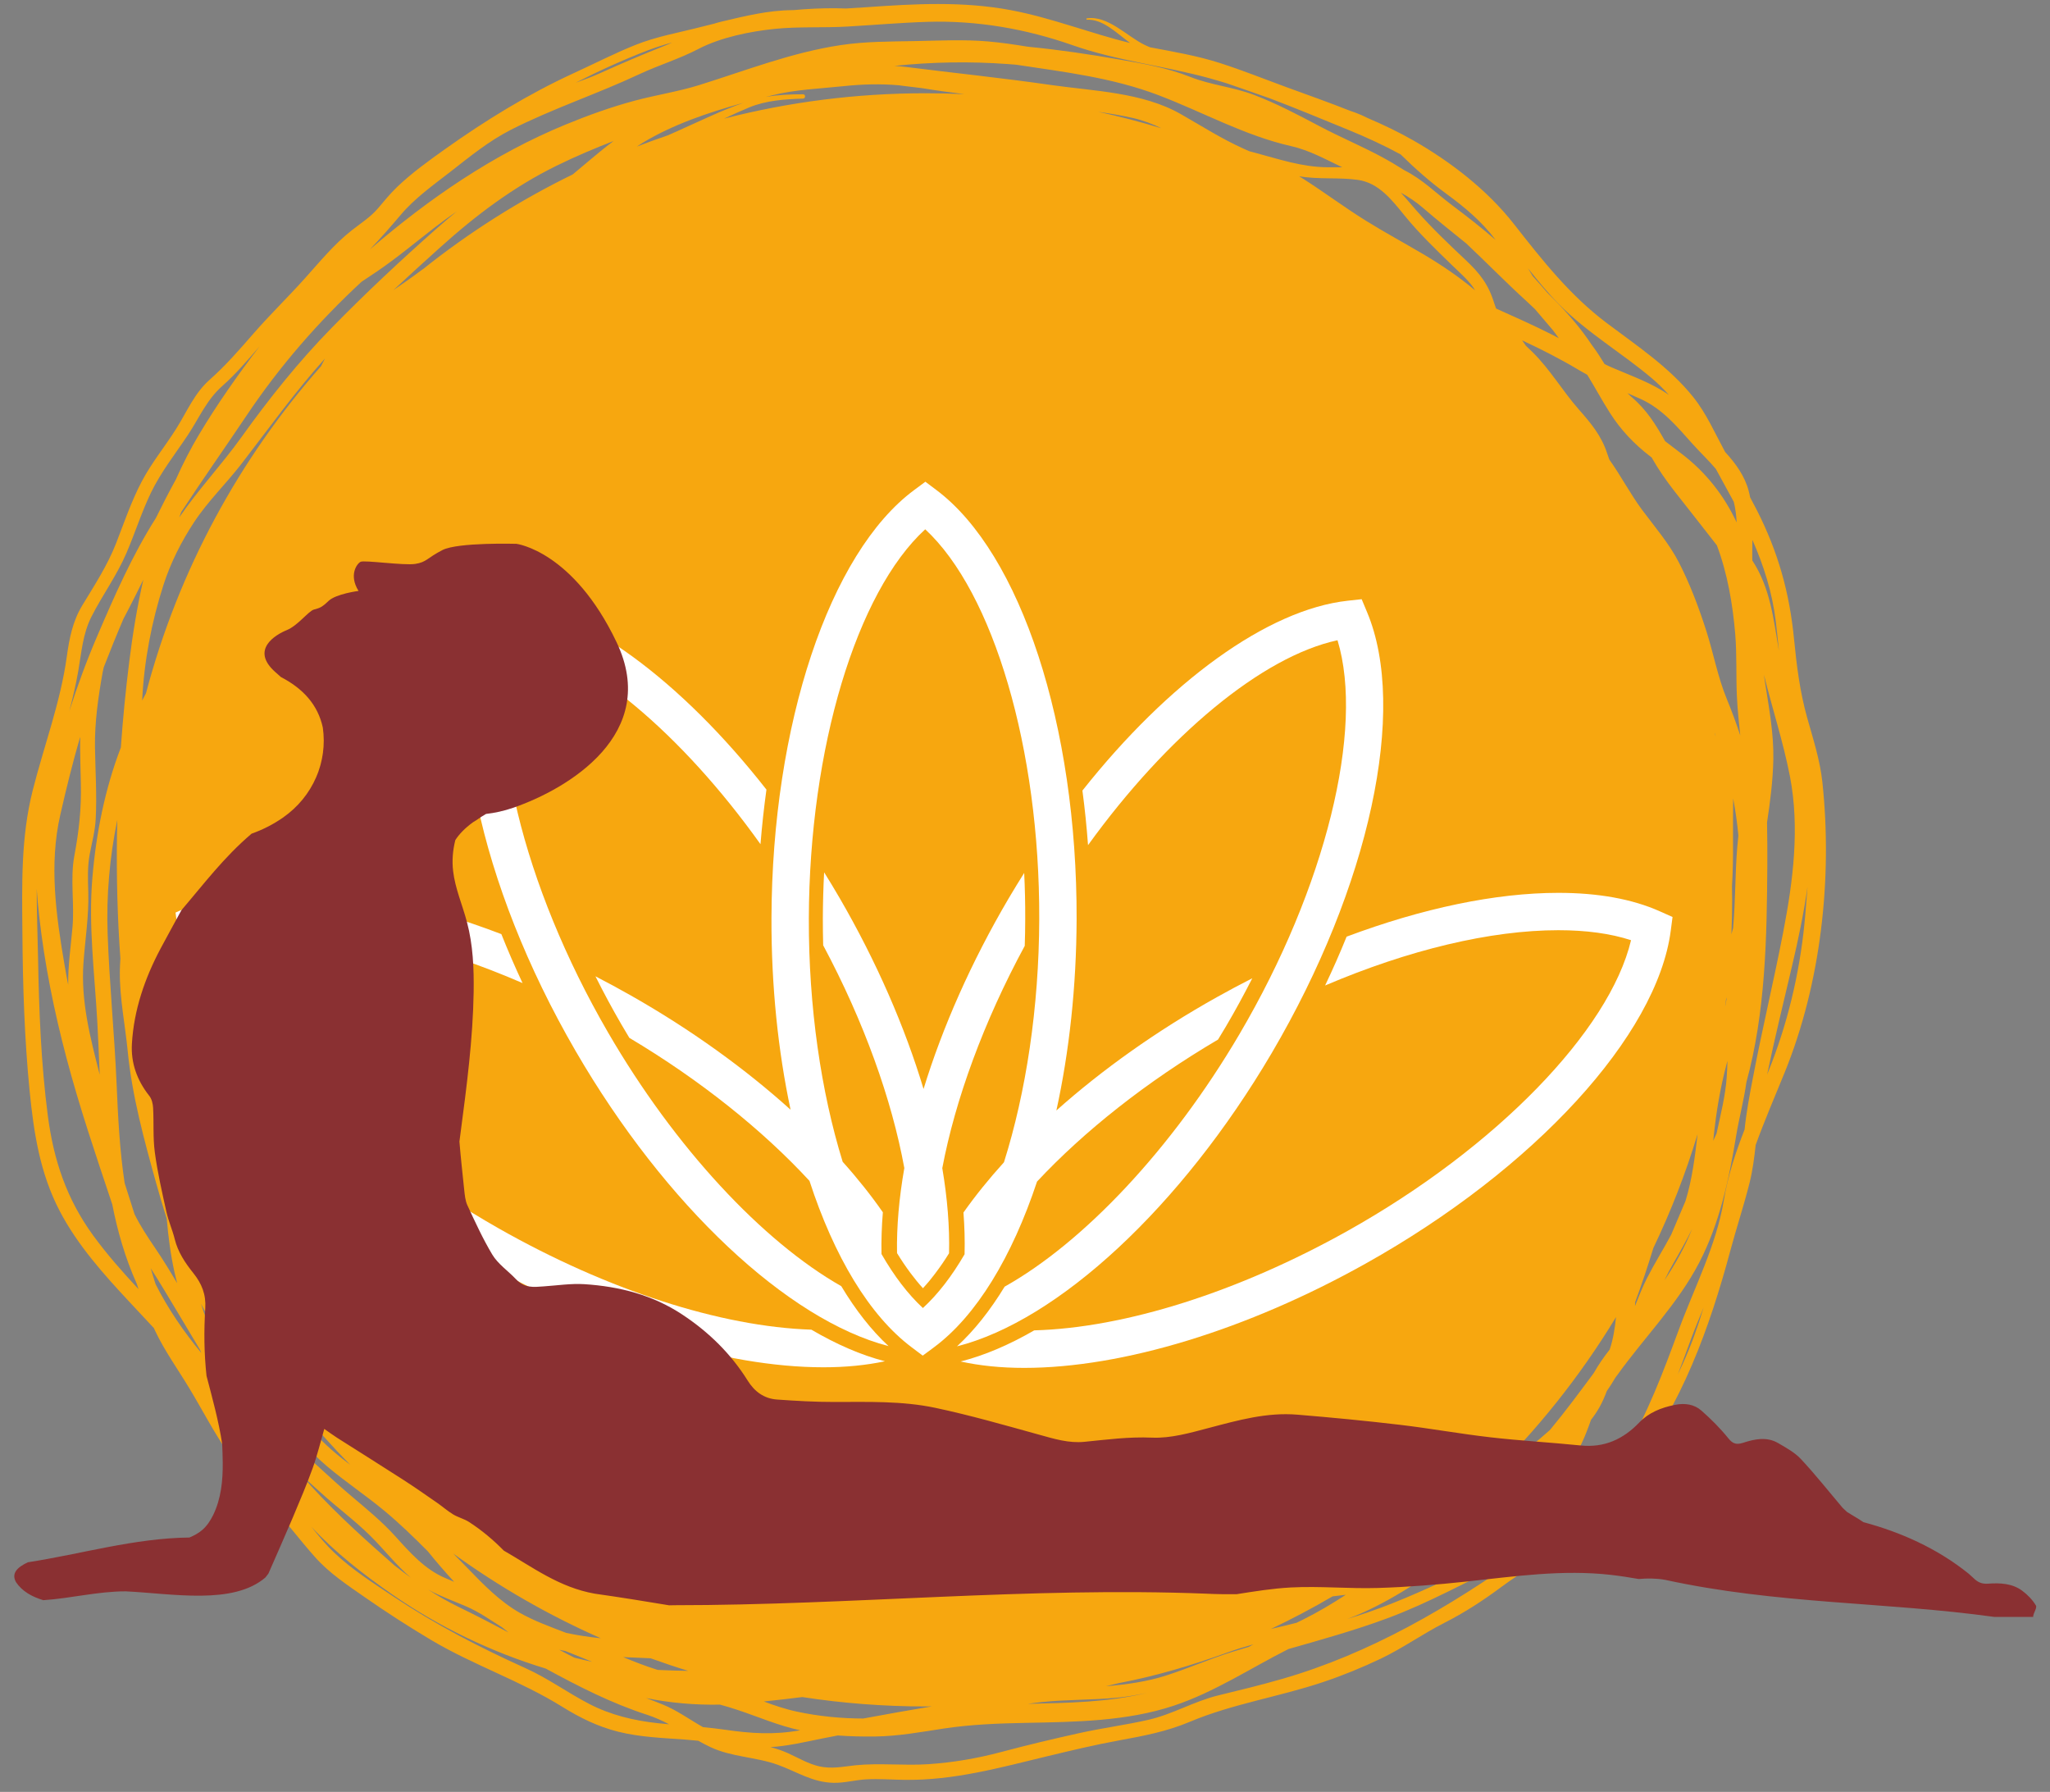 <svg viewBox="0 0 119 104" fill="none" xmlns="http://www.w3.org/2000/svg">
<rect x="0" y="0" width="119" height="104" fill="#808080" stroke="none"/>
<path d="M105.787 45.397C105.651 44.121 105.249 42.885 104.904 41.656C104.48 40.147 104.292 38.621 104.139 37.065C103.876 34.384 103.212 32.028 101.991 29.624C101.861 29.371 101.728 29.119 101.592 28.865C101.569 28.741 101.543 28.617 101.509 28.493C101.285 27.631 100.748 26.893 100.147 26.239L100.125 26.201C99.539 25.121 99.056 23.997 98.28 23.032C96.885 21.299 95.031 20.076 93.272 18.751C91.123 17.135 89.52 15.092 87.872 12.991C86.321 11.015 84.208 9.387 82.032 8.144C81.191 7.665 80.303 7.24 79.391 6.851C79.172 6.74 78.943 6.636 78.696 6.544L78.364 6.428C77.153 5.948 75.923 5.513 74.733 5.079C73.427 4.603 72.131 4.079 70.807 3.656C69.487 3.232 68.107 3.001 66.749 2.743L66.456 2.611C65.417 2.115 64.307 0.868 63.063 1.068L63.075 1.147C64.019 1.083 64.844 1.945 65.601 2.495C63.271 1.928 61.04 1.033 58.673 0.588C55.877 0.064 53.08 0.221 50.261 0.421C49.88 0.449 49.497 0.472 49.115 0.493C48.923 0.487 48.728 0.48 48.535 0.479C47.713 0.471 46.888 0.511 46.061 0.587L45.989 0.588C44.575 0.6 43.245 0.933 41.877 1.256C41.735 1.289 41.596 1.329 41.459 1.373C41.199 1.435 40.939 1.5 40.68 1.567C39.401 1.897 38.096 2.12 36.867 2.616C35.644 3.108 34.456 3.719 33.257 4.268C30.655 5.468 28.199 6.977 25.864 8.635C24.895 9.325 23.912 10.029 23.051 10.853C22.656 11.233 22.303 11.66 21.951 12.08C21.516 12.596 20.948 12.953 20.423 13.365C19.391 14.173 18.543 15.217 17.669 16.188C16.697 17.268 15.651 18.283 14.697 19.379C13.885 20.309 13.103 21.215 12.175 22.036C11.283 22.824 10.86 23.88 10.237 24.869C9.581 25.915 8.808 26.844 8.228 27.945C7.625 29.092 7.212 30.315 6.745 31.517C6.239 32.817 5.489 33.96 4.771 35.145C4.216 36.063 4.021 37.064 3.877 38.113C3.511 40.765 2.555 43.284 1.9 45.869C1.207 48.607 1.277 51.329 1.3 54.131C1.323 57.185 1.417 60.24 1.716 63.283C1.96 65.749 2.317 68.097 3.48 70.313C4.509 72.272 6.019 73.96 7.519 75.567C7.991 76.073 8.463 76.576 8.933 77.081L8.997 77.223C9.549 78.395 10.321 79.463 10.989 80.572C11.745 81.824 12.405 83.115 13.239 84.323C13.949 85.353 14.76 86.303 15.609 87.221C16.545 88.233 17.365 89.335 18.28 90.364C19.112 91.304 20.163 91.995 21.185 92.707C22.429 93.573 23.704 94.397 25.008 95.173C27.471 96.64 30.192 97.541 32.625 99.052C33.664 99.697 34.697 100.208 35.887 100.507C37.153 100.825 38.472 100.869 39.768 100.963C40.023 100.983 40.279 101.008 40.533 101.032C40.761 101.16 40.992 101.283 41.231 101.396C42.463 101.981 43.869 101.967 45.143 102.425C46.263 102.829 47.16 103.451 48.392 103.473C49.02 103.487 49.66 103.304 50.285 103.272C51.024 103.232 51.768 103.291 52.507 103.301C55.368 103.341 58.04 102.595 60.793 101.931C62.176 101.599 63.565 101.265 64.965 101.011C66.404 100.747 67.728 100.497 69.084 99.925C71.551 98.888 74.259 98.481 76.797 97.628C77.949 97.243 79.075 96.781 80.171 96.259C81.436 95.653 82.575 94.835 83.824 94.2C85.023 93.588 86.073 92.908 87.152 92.105C88.2 91.329 89.327 90.673 90.361 89.873C92.049 88.569 93.52 87.019 94.701 85.253C97.603 81.629 99.261 77 100.44 72.6C100.796 71.273 101.233 69.967 101.564 68.633C101.743 67.913 101.835 67.188 101.913 66.459C102.421 65.051 103.017 63.675 103.595 62.253C105.708 57.064 106.381 50.959 105.787 45.397V45.397ZM101.271 65.556C100.755 66.879 100.305 68.224 100.068 69.651C99.633 72.28 98.352 74.729 97.436 77.221C96.553 79.616 95.655 82.011 94.349 84.213C93.547 85.568 92.528 86.771 91.387 87.849C90.451 88.529 89.44 89.103 88.391 89.621C88.999 89.051 89.385 88.313 89.792 87.551C90.464 86.295 91.199 85.059 91.811 83.773C92.023 83.329 92.193 82.868 92.357 82.405C92.541 82.169 92.711 81.919 92.86 81.652C93.023 81.359 93.156 81.049 93.273 80.735C93.448 80.484 93.612 80.228 93.764 79.968L93.887 79.8C95.459 77.612 97.381 75.692 98.636 73.284C99.817 71.013 100.368 68.453 100.777 65.947C100.949 64.892 101.231 63.869 101.375 62.815C102.489 58.764 102.564 54.392 102.591 50.231C102.597 49.397 102.589 48.561 102.575 47.727C102.76 46.515 102.915 45.304 102.94 44.076C102.968 42.608 102.7 41.143 102.472 39.699C102.444 39.517 102.417 39.336 102.393 39.156C102.879 41.128 103.517 43.064 103.904 45.061C104.48 48.045 104.087 51.128 103.517 54.08C102.973 56.913 102.292 59.717 101.755 62.552C101.561 63.559 101.375 64.544 101.271 65.556V65.556ZM42.068 100.389C41.652 100.328 41.232 100.283 40.813 100.244C40.036 99.807 39.299 99.264 38.472 98.928C38.148 98.795 37.824 98.673 37.499 98.553C38.909 98.84 40.36 98.963 41.797 98.935C42.144 99.031 42.489 99.133 42.833 99.248C44.055 99.656 45.184 100.152 46.447 100.424C44.919 100.699 43.597 100.612 42.068 100.389V100.389ZM3.501 47.287C3.845 45.769 4.22 44.261 4.653 42.769C4.644 43.681 4.671 44.587 4.693 45.453C4.732 46.923 4.584 48.237 4.315 49.675C4.064 51.019 4.331 52.452 4.208 53.816C4.109 54.941 3.945 56.041 3.959 57.163C3.885 56.785 3.815 56.407 3.751 56.028C3.256 53.133 2.837 50.187 3.501 47.287V47.287ZM98.255 25.769C98.716 26.281 99.189 26.727 99.601 27.213C99.759 27.507 99.919 27.801 100.083 28.096C100.273 28.439 100.46 28.781 100.643 29.123C100.741 29.507 100.789 29.909 100.811 30.324C100.089 28.768 99.02 27.408 97.635 26.351C97.301 26.095 96.973 25.852 96.657 25.605C96.104 24.624 95.588 23.789 94.703 23.035L94.469 22.817C94.737 22.931 95.005 23.049 95.273 23.172C96.529 23.757 97.352 24.763 98.255 25.769V25.769ZM85.032 90.219C84.817 90.287 84.604 90.347 84.391 90.409C84.941 90.029 85.491 89.649 86.044 89.28C86.293 89.115 86.163 88.764 85.941 88.723L86.128 88.597C87.183 87.873 87.987 86.827 88.879 85.925C89.408 85.389 89.913 84.837 90.404 84.275L90.431 84.253L90.645 84.083C90.519 84.347 90.387 84.612 90.243 84.875C89.572 86.093 89.005 87.531 88.132 88.616C87.384 89.544 86.117 89.879 85.032 90.219V90.219ZM22.905 90.861C21.248 89.409 19.595 87.92 18.107 86.3C17.923 86.099 17.744 85.891 17.568 85.681C17.916 85.993 18.264 86.305 18.608 86.619C19.544 87.476 20.579 88.231 21.481 89.121C22.292 89.919 22.977 90.824 23.844 91.564C23.528 91.335 23.215 91.101 22.905 90.861V90.861ZM9.032 74.532C8.933 74.227 8.84 73.917 8.748 73.608C9.265 74.409 9.747 75.231 10.241 76.048C10.697 76.801 11.141 77.563 11.597 78.315L11.689 78.528C10.668 77.293 9.76 75.975 9.032 74.532V74.532ZM4.844 55.895C4.943 54.513 5.165 53.168 5.125 51.777C5.104 51.039 5.071 50.315 5.207 49.584C5.339 48.888 5.519 48.241 5.556 47.529C5.628 46.151 5.537 44.763 5.513 43.383C5.491 41.917 5.704 40.449 5.961 39.009L6.024 38.723C6.389 37.788 6.765 36.848 7.167 35.915C7.273 35.711 7.381 35.505 7.488 35.301C7.775 34.751 8.051 34.196 8.321 33.639C7.964 35.208 7.701 36.803 7.504 38.392C7.296 40.047 7.133 41.713 7.015 43.384C6.089 45.797 5.581 48.357 5.364 50.928C5.124 53.743 5.495 56.512 5.649 59.319C5.705 60.333 5.744 61.352 5.788 62.373C5.243 60.243 4.687 58.107 4.844 55.895V55.895ZM85.116 14.131C86.295 15.24 87.432 16.407 88.619 17.485C88.783 17.639 88.944 17.788 89.104 17.943C89.453 18.349 89.8 18.759 90.148 19.169C90.261 19.325 90.376 19.479 90.492 19.632L90.169 19.46C89.081 18.904 87.961 18.409 86.847 17.908L86.74 17.607C86.407 16.504 85.893 15.853 85.061 15.073C84.093 14.164 83.131 13.245 82.249 12.249C81.933 11.892 81.633 11.525 81.315 11.181C81.756 11.423 82.185 11.705 82.605 12.067C83.432 12.783 84.28 13.452 85.116 14.131V14.131ZM82.879 89.315C81.817 90 80.789 90.739 79.752 91.461C79.547 91.495 79.34 91.527 79.132 91.557C80.152 90.899 81.143 90.2 82.104 89.467C82.977 89.045 83.845 88.617 84.699 88.163C84.099 88.56 83.476 88.928 82.879 89.315V89.315ZM15.367 82.328C14.8 81.452 14.153 80.635 13.537 79.791L13.488 79.721C12.929 78.748 12.419 77.748 12.016 76.68C11.889 76.343 11.773 76.005 11.667 75.668C12.853 77.993 14.604 80.025 16.224 82.056C17.077 83.125 17.925 84.208 18.975 85.095C20.041 85.996 21.212 86.775 22.291 87.667C23.191 88.412 24.023 89.221 24.84 90.043C25.329 90.648 25.835 91.237 26.363 91.808C26.188 91.735 26.015 91.661 25.839 91.585C24.663 91.085 23.811 90.121 22.973 89.193C22.163 88.292 21.256 87.561 20.335 86.779C19.229 85.84 18.187 84.828 17.096 83.873C16.512 83.365 15.935 82.851 15.367 82.328V82.328ZM7.809 70.469C7.621 69.869 7.429 69.268 7.236 68.669C6.945 66.752 6.849 64.793 6.767 62.873C6.641 59.973 6.349 57.081 6.248 54.185C6.169 51.968 6.365 49.753 6.809 47.584C6.749 49.969 6.785 52.357 6.928 54.727C6.947 55.031 6.965 55.336 6.989 55.64C6.971 55.897 6.957 56.155 6.956 56.412C6.944 57.929 7.267 59.507 7.415 61.019C7.669 63.62 8.365 66.148 9.063 68.66C9.253 69.353 9.459 70.041 9.679 70.727C9.769 71.776 9.903 72.817 10.129 73.84C10.177 74.052 10.232 74.265 10.285 74.479C9.88 73.791 9.464 73.109 9.016 72.451C8.576 71.803 8.149 71.16 7.809 70.469ZM52.428 4.984C52.783 5.031 53.139 5.071 53.493 5.112C54.319 5.247 55.148 5.36 55.98 5.465C55.235 5.431 54.488 5.412 53.736 5.412C49.692 5.412 45.769 5.924 42.027 6.887C42.508 6.661 42.993 6.443 43.479 6.239C44.475 5.825 45.549 5.76 46.613 5.723C46.773 5.716 46.775 5.471 46.613 5.471C45.875 5.471 45.163 5.503 44.457 5.625C44.581 5.592 44.703 5.563 44.827 5.531C46.163 5.196 47.568 5.148 48.935 5.004C50.068 4.883 51.101 4.859 52.179 4.949L52.428 4.984ZM65.785 6.853C66.375 6.989 66.908 7.197 67.419 7.445C66.213 7.076 64.987 6.757 63.743 6.487C64.425 6.588 65.108 6.699 65.785 6.853ZM97.839 69.712C97.56 70.361 97.285 71.013 97.008 71.664C96.553 72.516 96.036 73.337 95.599 74.196C95.331 74.724 95.124 75.269 94.908 75.805L94.921 75.569C95.305 74.537 95.653 73.489 95.976 72.432C96.991 70.315 97.851 68.108 98.541 65.827C98.388 67.141 98.229 68.451 97.839 69.712V69.712ZM38.189 96.921L38.113 96.9C37.455 96.691 36.812 96.441 36.173 96.177C36.712 96.204 37.245 96.224 37.765 96.245C38.487 96.505 39.215 96.751 39.951 96.976C39.363 96.965 38.776 96.949 38.189 96.921V96.921ZM10.741 71.289C10.713 71.06 10.688 70.828 10.664 70.597C12.973 76.003 16.271 80.884 20.329 85.017C19.569 84.44 18.844 83.843 18.208 83.105C17.192 81.928 16.227 80.707 15.273 79.48C13.565 77.284 12.179 75.108 11.177 72.499C11.024 72.099 10.881 71.696 10.741 71.289V71.289ZM43.155 5.968C41.861 6.417 40.58 7.049 39.333 7.604C39.144 7.688 38.953 7.773 38.763 7.857C38.157 8.061 37.557 8.28 36.963 8.509L37.299 8.293C39.056 7.227 41.124 6.527 43.155 5.968ZM100.847 49.157C100.715 50.716 100.748 52.281 100.605 53.844V53.86C100.572 53.981 100.54 54.104 100.507 54.224C100.533 53.561 100.549 52.896 100.549 52.225C100.549 51.963 100.545 51.7 100.54 51.437C100.591 50.597 100.608 49.751 100.6 48.883C100.591 48.032 100.605 47.185 100.608 46.34C100.745 47.052 100.843 47.769 100.911 48.492C100.887 48.715 100.865 48.936 100.847 49.157ZM92.512 79.696C91.684 80.811 90.861 81.929 89.969 82.999C89.228 83.664 88.444 84.28 87.661 84.86C87.223 85.185 86.779 85.513 86.328 85.828C89.201 83.041 91.721 79.888 93.807 76.444C93.744 77.08 93.649 77.704 93.441 78.327C93.092 78.769 92.783 79.217 92.512 79.696V79.696ZM99.573 42.616L99.589 42.741L99.54 42.517L99.573 42.616ZM30.169 93.604C29.011 92.945 28.059 91.963 27.141 91.013C26.865 90.728 26.588 90.445 26.307 90.165C28.967 92.091 31.836 93.743 34.876 95.083C34.201 95.012 33.529 94.915 32.871 94.773C31.953 94.42 31.02 94.087 30.169 93.604V93.604ZM100.195 58.017L100.243 57.873C100.22 58.007 100.2 58.141 100.173 58.275L100.139 58.439C100.157 58.297 100.177 58.159 100.195 58.017V58.017ZM92.139 21.752C92.585 22.48 92.991 23.236 93.449 23.956C94.087 24.957 94.863 25.776 95.803 26.495L95.883 26.556L95.923 26.633C96.643 27.911 97.664 29.071 98.553 30.231C98.92 30.708 99.292 31.177 99.663 31.651C100.279 33.291 100.581 35.065 100.727 36.787C100.828 37.992 100.769 39.2 100.824 40.405C100.859 41.169 100.941 41.927 101.02 42.683C100.781 41.96 100.519 41.249 100.235 40.56C99.715 39.295 99.471 37.94 99.056 36.637C98.624 35.284 98.112 33.919 97.464 32.655C96.901 31.556 96.071 30.597 95.337 29.613C94.636 28.669 94.1 27.627 93.419 26.673C93.377 26.555 93.333 26.435 93.292 26.309C92.956 25.277 92.349 24.56 91.643 23.757C90.7 22.688 89.983 21.44 88.963 20.439C88.835 20.311 88.707 20.191 88.579 20.071L88.369 19.771L88.355 19.753C89.495 20.283 90.612 20.853 91.692 21.5C91.839 21.588 91.988 21.672 92.139 21.752V21.752ZM35.617 8.184C34.8 8.793 34.036 9.473 33.247 10.123C30.147 11.635 27.24 13.479 24.571 15.608L24.415 15.717C23.9 16.108 23.365 16.472 22.836 16.839C23.729 16.004 24.637 15.183 25.545 14.364C27.629 12.489 29.804 10.845 32.328 9.609C33.401 9.083 34.503 8.616 35.617 8.184V8.184ZM18.636 21.253C13.891 26.625 10.36 33.095 8.475 40.233C8.399 40.375 8.325 40.513 8.252 40.656C8.363 38.385 8.797 36.097 9.488 33.953C9.904 32.66 10.516 31.447 11.261 30.315C12.064 29.095 13.131 28.067 14.023 26.913C15.623 24.841 17.115 22.752 18.861 20.811C18.784 20.957 18.709 21.104 18.636 21.253ZM32.819 95.823C33.339 96.031 33.86 96.235 34.376 96.451C34.031 96.377 33.687 96.296 33.344 96.209C33.047 96.065 32.755 95.912 32.465 95.752L32.819 95.823ZM99.452 66.211L99.473 66.004C99.62 64.567 99.851 63.177 100.22 61.78L100.277 61.571C100.268 61.889 100.255 62.208 100.233 62.529C100.157 63.612 99.875 64.708 99.644 65.787C99.581 65.928 99.517 66.069 99.452 66.211V66.211ZM78.825 10.441C80.045 10.613 80.811 11.623 81.535 12.512C82.373 13.543 83.336 14.467 84.288 15.391C84.708 15.8 85.163 16.187 85.509 16.663L85.625 16.848C84.7 16.073 83.695 15.388 82.616 14.751C81.509 14.096 80.376 13.487 79.284 12.807C78.06 12.047 76.904 11.18 75.691 10.403L75.411 10.229C76.537 10.427 77.695 10.281 78.825 10.441V10.441ZM21.893 15.749C23.059 14.956 24.137 14.049 25.252 13.188C25.668 12.868 26.089 12.565 26.515 12.269C26.123 12.592 25.735 12.92 25.352 13.259C23.263 15.105 21.217 17.02 19.265 19.015C17.329 20.993 15.632 23.117 14.021 25.365C12.857 26.991 11.509 28.412 10.403 30.031L10.527 29.708C11.76 27.827 13.063 25.983 14.315 24.115C16.237 21.245 18.485 18.671 20.989 16.352C21.292 16.152 21.595 15.951 21.893 15.749V15.749ZM27.076 93.241C27.825 93.563 28.484 94.035 29.167 94.464L29.515 94.744C28.555 94.235 27.587 93.733 26.605 93.257C25.992 92.959 25.415 92.623 24.857 92.261C25.564 92.648 26.329 92.919 27.076 93.241V93.241ZM77.356 92.651C77.612 92.623 77.869 92.591 78.124 92.56C77.325 93.079 76.508 93.567 75.655 93.992C75.525 94.059 75.395 94.123 75.264 94.185C74.769 94.311 74.272 94.428 73.773 94.544C74.999 93.964 76.193 93.332 77.356 92.651V92.651ZM97.14 73.315C97.521 72.657 97.896 72.003 98.225 71.324C97.799 72.391 97.245 73.372 96.619 74.308C96.779 73.973 96.951 73.643 97.14 73.315V73.315ZM67.224 5.515C69.808 6.495 72.239 7.868 74.949 8.481C76.009 8.721 76.947 9.248 77.916 9.708C77.625 9.707 77.336 9.709 77.053 9.708C75.557 9.692 74.269 9.244 72.843 8.863L72.519 8.777L72.184 8.627C70.905 8.052 69.755 7.313 68.544 6.623C66.32 5.351 63.48 5.288 61.003 4.932C58.209 4.528 55.401 4.241 52.604 3.887C52.373 3.857 52.148 3.839 51.924 3.823C54.111 3.595 56.296 3.556 58.516 3.719C58.672 3.729 58.829 3.743 58.987 3.756C61.791 4.179 64.557 4.505 67.224 5.515V5.515ZM46.275 99.345C45.609 99.205 44.972 98.987 44.337 98.752C45.081 98.677 45.825 98.591 46.571 98.496C48.907 98.855 51.3 99.041 53.736 99.041L54.095 99.036C52.764 99.257 51.437 99.497 50.112 99.741C48.824 99.741 47.533 99.612 46.275 99.345V99.345ZM60.492 98.785C61.937 98.633 63.399 98.673 64.848 98.533C65.439 98.475 66.017 98.376 66.587 98.249C64.345 98.804 61.96 98.835 59.664 98.889C59.939 98.849 60.215 98.816 60.492 98.785ZM71.473 95.889C70.204 96.287 68.988 96.828 67.723 97.235C66.585 97.604 65.389 97.768 64.195 97.867C64.444 97.811 64.691 97.749 64.939 97.688C67.089 97.28 69.171 96.66 71.247 95.911C71.745 95.729 72.249 95.576 72.756 95.436L72.487 95.584C72.148 95.683 71.811 95.784 71.473 95.889ZM79.063 93.617C80.125 93.143 81.133 92.563 82.115 91.937C83.093 91.736 84.065 91.493 85.028 91.187L85.045 91.18C83.193 92.045 81.343 92.919 79.411 93.577C79.009 93.713 78.605 93.843 78.201 93.965C78.489 93.86 78.779 93.745 79.063 93.617V93.617ZM103.079 36.04C103.149 36.619 103.208 37.2 103.265 37.78C102.953 35.951 102.771 34.131 101.721 32.531L101.716 32.349C101.713 32.009 101.72 31.671 101.725 31.333C102.376 32.82 102.871 34.356 103.079 36.04V36.04ZM95.912 21.975C96.264 22.275 96.581 22.591 96.877 22.921C95.865 22.216 94.711 21.825 93.583 21.335C93.435 21.272 93.289 21.203 93.145 21.133C92.924 20.768 92.693 20.409 92.437 20.067L92.408 20.029L92.173 19.684C91.483 18.705 90.673 17.824 89.817 16.985C89.539 16.657 89.256 16.336 88.968 16.021C88.879 15.871 88.788 15.72 88.696 15.569C89.279 16.304 89.871 17.027 90.529 17.689C92.151 19.323 94.164 20.493 95.912 21.975V21.975ZM62.264 2.624C64.861 3.535 67.579 3.816 70.223 4.545C70.553 4.637 70.884 4.736 71.215 4.837C71.881 5.064 72.548 5.297 73.211 5.533C73.363 5.588 73.515 5.64 73.667 5.691C75.22 6.276 76.759 6.923 78.273 7.539C79.328 7.971 80.337 8.436 81.304 8.961C82.144 9.785 82.995 10.541 83.948 11.239C85.037 12.037 86.011 12.848 86.824 13.931C86.007 13.221 85.148 12.553 84.281 11.903C83.36 11.209 82.563 10.404 81.535 9.889C81.077 9.599 80.609 9.319 80.121 9.061C78.963 8.447 77.755 7.937 76.596 7.324C75.352 6.665 74.113 6.011 72.797 5.509C71.588 5.048 70.296 4.941 69.085 4.461C67.76 3.937 66.408 3.701 65.011 3.459C63.241 3.149 61.463 2.887 59.676 2.713C58.904 2.588 58.129 2.471 57.348 2.404C55.952 2.285 54.536 2.356 53.137 2.384C51.675 2.412 50.244 2.401 48.793 2.619C45.944 3.049 43.325 4.084 40.593 4.936C39.361 5.32 38.079 5.512 36.831 5.847C35.476 6.211 34.152 6.688 32.853 7.221C28.636 8.951 24.901 11.525 21.469 14.479C22.085 13.839 22.661 13.177 23.256 12.476C24.087 11.493 25.139 10.752 26.147 9.968C27.276 9.088 28.372 8.187 29.653 7.535C32.088 6.297 34.656 5.459 37.124 4.301C38.256 3.772 39.423 3.425 40.537 2.844C41.828 2.169 43.544 1.821 44.987 1.675C46.376 1.535 47.799 1.623 49.195 1.541C50.743 1.451 52.285 1.316 53.836 1.268C56.715 1.18 59.549 1.672 62.264 2.624V2.624ZM37.607 2.921C38.06 2.748 38.535 2.6 39.019 2.467C38.859 2.539 38.697 2.611 38.531 2.676C37.283 3.171 36.073 3.687 34.848 4.241C34.381 4.453 33.904 4.629 33.421 4.799C34.795 4.099 36.197 3.464 37.607 2.921V2.921ZM5.316 35.777C5.951 34.531 6.769 33.419 7.329 32.123C7.831 30.959 8.208 29.753 8.757 28.608C9.343 27.392 10.157 26.371 10.9 25.256C11.572 24.244 11.98 23.224 12.908 22.4C13.701 21.696 14.379 20.897 15.067 20.103C13.811 21.749 12.604 23.459 11.551 25.225C11.048 26.067 10.605 26.937 10.209 27.827C9.803 28.564 9.417 29.316 9.045 30.073C7.664 32.253 6.648 34.576 5.628 36.955C5.019 38.377 4.488 39.82 4.02 41.285C4.221 40.519 4.404 39.747 4.54 38.964C4.733 37.861 4.799 36.792 5.316 35.777V35.777ZM5.396 71.688C3.859 69.571 3.111 67.319 2.775 64.744C2.381 61.713 2.265 58.651 2.209 55.597C2.184 54.259 2.129 52.913 2.131 51.573C2.165 52.111 2.216 52.649 2.276 53.18C2.588 55.964 3.149 58.725 3.867 61.431C4.617 64.267 5.563 67.048 6.493 69.828L6.516 69.896C6.823 71.468 7.268 73.011 7.935 74.499L8.044 74.824C7.109 73.821 6.203 72.797 5.396 71.688V71.688ZM14.108 83.816C13.524 82.989 13.032 82.117 12.54 81.243C13.363 82.293 14.153 83.371 14.921 84.461C15.445 85.203 15.936 85.948 16.499 86.644L16.729 86.967C15.807 85.945 14.903 84.941 14.108 83.816V83.816ZM38.181 100.012C36.787 99.86 35.449 99.539 34.2 98.892C32.943 98.241 31.812 97.408 30.513 96.823C27.817 95.605 25.297 94.299 22.829 92.655C21.657 91.873 20.424 91.091 19.403 90.115C18.917 89.655 18.491 89.137 18.075 88.612C19.461 90.109 21.127 91.403 22.781 92.548C25.447 94.396 28.503 95.881 31.675 96.841C33.584 97.876 35.48 98.853 37.584 99.532C38.025 99.676 38.437 99.865 38.84 100.076C38.62 100.056 38.399 100.035 38.181 100.012V100.012ZM74.408 97.448C73.187 97.8 71.953 98.1 70.719 98.399C69.319 98.739 68.069 99.496 66.66 99.817C65.343 100.117 63.997 100.291 62.676 100.583C61.144 100.921 59.619 101.285 58.103 101.689C56.715 102.059 55.312 102.296 53.88 102.392C52.468 102.485 51.048 102.312 49.639 102.457C48.907 102.535 48.285 102.68 47.552 102.516C46.919 102.373 46.333 102.021 45.745 101.755C45.415 101.605 45.073 101.493 44.725 101.401C45.731 101.34 46.74 101.101 47.705 100.905C48.015 100.843 48.325 100.787 48.633 100.725C49.352 100.779 50.075 100.792 50.792 100.785C52.124 100.769 53.455 100.527 54.769 100.325C56.383 100.081 57.969 100.024 59.596 99.993C62.451 99.937 65.405 99.905 68.139 98.996C70.495 98.212 72.585 96.823 74.792 95.709C76.72 95.159 78.649 94.623 80.531 93.925C82.92 93.041 85.177 91.779 87.477 90.685C87.811 90.528 88.141 90.363 88.469 90.195C84.144 93.264 79.537 95.975 74.408 97.448V97.448ZM97.391 79.775C97.655 79.093 97.907 78.409 98.157 77.729C98.383 77.115 98.636 76.501 98.892 75.887C98.556 76.999 98.167 78.096 97.675 79.168C97.581 79.372 97.487 79.572 97.391 79.775ZM102.579 62.367C103.021 60.247 103.539 58.144 104.033 56.037C104.388 54.528 104.708 53.007 104.923 51.473C104.885 52.011 104.841 52.543 104.797 53.061C104.549 56.015 103.905 58.931 102.843 61.699C102.756 61.923 102.668 62.144 102.579 62.367" fill="#F7A70F"/>
<path d="M60.199 68.577C62.919 65.664 66.552 62.779 70.705 60.336C70.86 60.083 71.016 59.827 71.168 59.569C71.708 58.649 72.216 57.716 72.693 56.779C72.005 57.128 71.319 57.493 70.635 57.876C67.131 59.836 63.971 62.089 61.321 64.452C62.068 61.047 62.483 57.272 62.496 53.345C62.528 42.127 59.26 32.119 54.361 28.444L53.716 27.959L53.067 28.441C48.145 32.085 44.817 42.073 44.783 53.292C44.772 57.22 45.165 60.996 45.892 64.407C43.255 62.028 40.109 59.756 36.617 57.775C35.937 57.389 35.252 57.019 34.565 56.664C35.036 57.605 35.539 58.541 36.075 59.464C36.225 59.723 36.377 59.979 36.533 60.236C40.672 62.7 44.287 65.609 46.989 68.536C48.416 72.917 50.463 76.351 52.917 78.193L53.236 78.433L53.248 78.444H53.249L53.564 78.679L53.88 78.445H53.881L53.895 78.435L54.215 78.197C56.68 76.369 58.747 72.947 60.199 68.577V68.577ZM53.708 30.72C57.665 34.383 60.356 43.465 60.327 53.339C60.312 58.483 59.557 63.404 58.279 67.457C57.399 68.428 56.612 69.405 55.928 70.373C55.991 71.201 56.013 72 55.993 72.761V72.796C55.255 74.065 54.443 75.121 53.573 75.917C52.705 75.115 51.9 74.053 51.169 72.783V72.747C51.155 71.984 51.181 71.188 51.249 70.361C50.572 69.387 49.791 68.404 48.916 67.429C47.661 63.371 46.937 58.443 46.952 53.297C46.981 43.425 49.727 34.36 53.708 30.72" fill="white"/>
<path d="M73.816 61.127C79.504 51.457 81.731 41.169 79.355 35.524L79.043 34.777L78.239 34.865C73.568 35.377 67.824 39.587 62.833 45.884C62.971 46.92 63.08 47.976 63.159 49.052C67.767 42.676 73.276 38.097 77.641 37.159C79.212 42.319 76.953 51.517 71.945 60.028C68.015 66.708 62.889 72.115 58.317 74.677C57.477 76.056 56.552 77.225 55.553 78.14C61.411 76.657 68.56 70.057 73.816 61.127" fill="white"/>
<path d="M52.495 67.792C52.188 69.543 52.043 71.204 52.072 72.729C52.325 73.143 52.585 73.528 52.855 73.889L52.94 73.999L53.208 74.341C53.328 74.488 53.451 74.631 53.576 74.767C53.701 74.632 53.825 74.489 53.948 74.343L54.216 74.004L54.301 73.893V73.892C54.573 73.535 54.836 73.151 55.091 72.739C55.129 71.212 54.995 69.551 54.699 67.797C55.451 63.825 57.095 59.311 59.485 54.897C59.503 54.38 59.512 53.86 59.513 53.336C59.517 52.437 59.496 51.545 59.453 50.664C59.148 51.151 58.845 51.643 58.549 52.145C56.376 55.84 54.709 59.623 53.611 63.204C52.532 59.616 50.888 55.823 48.737 52.116C48.444 51.612 48.145 51.117 47.84 50.629C47.793 51.511 47.768 52.403 47.765 53.301C47.764 53.825 47.772 54.345 47.784 54.863C50.151 59.291 51.767 63.813 52.495 67.792" fill="white"/>
<path d="M48.835 74.649C44.277 72.059 39.184 66.623 35.293 59.917C30.337 51.377 28.133 42.167 29.733 37.016C34.093 37.98 39.575 42.592 44.145 48.996C44.232 47.92 44.348 46.863 44.491 45.828C39.537 39.503 33.819 35.257 29.152 34.72L28.348 34.628L28.031 35.371C25.623 41.001 27.785 51.304 33.417 61.005C38.619 69.968 45.729 76.611 51.579 78.127C50.584 77.207 49.665 76.032 48.835 74.649" fill="white"/>
<path d="M96.351 52.892C94.756 52.18 92.776 51.82 90.464 51.82C86.817 51.82 82.56 52.716 78.169 54.363C77.789 55.304 77.372 56.251 76.921 57.197C81.771 55.129 86.517 53.988 90.464 53.988C92.089 53.988 93.503 54.183 94.68 54.569C93.433 59.816 86.84 66.619 78.225 71.44C71.893 74.984 65.307 77.069 60.036 77.213C58.576 78.056 57.143 78.669 55.775 79.016L55.759 79.019C56.872 79.264 58.104 79.391 59.453 79.391C65.175 79.391 72.403 77.183 79.283 73.332C89.073 67.855 96.187 60.095 96.984 54.024L97.089 53.221L96.351 52.892" fill="white"/>
<path d="M47.1 77.173C41.831 76.999 35.264 74.879 28.948 71.295C20.36 66.421 13.808 59.579 12.593 54.325C13.743 53.955 15.119 53.768 16.695 53.768C20.664 53.768 25.448 54.939 30.333 57.056C29.889 56.107 29.479 55.159 29.103 54.215C24.671 52.521 20.371 51.599 16.695 51.599C14.439 51.599 12.499 51.948 10.931 52.636L10.191 52.963L10.291 53.765C11.053 59.841 18.12 67.643 27.877 73.18C34.795 77.105 42.055 79.355 47.8 79.356H47.801C49.1 79.356 50.288 79.236 51.367 79.007L51.351 79.001C49.984 78.648 48.553 78.025 47.1 77.173" fill="white"/>
<path d="M11.74 88.799C11.524 88.985 11.267 89.123 10.995 89.236C7.803 89.272 4.741 90.192 1.619 90.673C0.983 90.972 0.652 91.317 0.927 91.824C1.287 92.359 1.844 92.668 2.509 92.873C4.123 92.769 5.656 92.36 7.299 92.36C10.049 92.495 13.525 93.165 15.407 91.556L15.581 91.329C16.056 90.244 16.537 89.16 16.999 88.071C17.403 87.116 17.807 86.161 18.157 85.191C18.416 84.476 18.591 83.733 18.824 82.932C19.109 83.132 19.332 83.296 19.565 83.445C20.859 84.268 22.161 85.081 23.449 85.912C24.105 86.335 24.743 86.785 25.383 87.228C25.695 87.445 25.98 87.697 26.305 87.895C26.592 88.068 26.943 88.152 27.223 88.332C27.973 88.817 28.64 89.38 29.245 89.996C30.924 90.96 32.456 92.129 34.523 92.495C35.983 92.703 37.419 92.931 38.843 93.171L39.157 93.165C49.44 93.165 59.723 92.092 70.004 92.495C70.584 92.525 71.18 92.531 71.787 92.525C72.835 92.359 73.881 92.191 74.935 92.135C76.615 92.047 78.308 92.216 79.991 92.164C81.704 92.112 83.419 91.976 85.121 91.792C87.915 91.493 90.697 91.085 93.516 91.405C94.056 91.467 94.592 91.552 95.127 91.644C95.624 91.599 96.131 91.6 96.651 91.691C103.195 93.116 109.399 92.964 115.765 93.844H118.023V93.808C118.051 93.589 118.263 93.313 118.179 93.175C117.983 92.851 117.695 92.551 117.379 92.319C116.804 91.897 116.104 91.863 115.403 91.915C115.039 91.941 114.803 91.833 114.54 91.572L114.283 91.339C112.435 89.847 110.28 88.909 108.169 88.345C107.865 88.131 107.528 87.953 107.213 87.749L106.957 87.507C106.157 86.563 105.391 85.592 104.544 84.685C104.185 84.301 103.681 84.023 103.208 83.749C102.56 83.377 101.865 83.517 101.204 83.732C100.812 83.86 100.596 83.812 100.327 83.477C99.863 82.9 99.327 82.364 98.761 81.867C98.348 81.505 97.811 81.42 97.228 81.537C96.421 81.699 95.712 81.983 95.147 82.571C94.247 83.505 93.16 84.039 91.747 83.893C90.009 83.716 88.263 83.621 86.529 83.421C84.764 83.22 83.015 82.901 81.249 82.693C79.279 82.459 77.301 82.271 75.321 82.107C73.54 81.956 71.861 82.432 70.171 82.877C69.095 83.161 67.961 83.487 66.872 83.439C65.537 83.381 64.257 83.552 62.956 83.681C62.041 83.775 61.185 83.507 60.317 83.267C58.319 82.715 56.323 82.139 54.291 81.709C52.375 81.304 50.397 81.367 48.436 81.369C47.331 81.371 46.224 81.307 45.12 81.229C44.337 81.177 43.791 80.751 43.404 80.131C42.441 78.591 41.167 77.324 39.595 76.288C37.887 75.16 35.964 74.663 33.917 74.532C33.14 74.484 32.349 74.607 31.565 74.66C30.967 74.703 30.455 74.777 29.939 74.231C29.493 73.759 28.903 73.361 28.575 72.812C28.025 71.893 27.581 70.92 27.132 69.955C27.004 69.677 26.979 69.349 26.945 69.041C26.849 68.113 26.745 67.185 26.669 66.255C26.692 66.093 26.713 65.931 26.733 65.767C27.091 63.049 27.451 60.323 27.495 57.583C27.516 56.221 27.459 54.845 27.108 53.523C26.847 52.529 26.421 51.571 26.303 50.556C26.231 49.953 26.283 49.344 26.432 48.756C26.641 48.433 26.964 48.08 27.459 47.721C27.683 47.595 27.903 47.416 28.129 47.292L28.213 47.241L28.216 47.24C28.709 47.183 29.232 47.075 29.799 46.879C32.967 45.787 38.327 42.595 35.795 37.28C33.263 31.968 29.979 31.563 29.979 31.563C29.979 31.563 26.589 31.464 25.688 31.923C24.788 32.381 24.771 32.628 24.103 32.729C23.436 32.831 21.149 32.497 20.932 32.607C20.716 32.716 20.237 33.373 20.812 34.297C20.812 34.297 19.503 34.464 19.069 34.88C18.636 35.297 18.535 35.283 18.217 35.38C17.899 35.476 17.291 36.307 16.648 36.571C16.007 36.832 14.505 37.704 15.988 39.012L16.304 39.293C17.591 39.963 18.451 40.897 18.739 42.227C18.811 42.727 18.811 43.224 18.744 43.711L18.729 43.801L18.687 44.041L18.66 44.161L18.608 44.381L18.577 44.487L18.479 44.795L18.455 44.856L18.353 45.109C17.956 46.028 17.301 46.844 16.421 47.456C15.833 47.864 15.228 48.165 14.604 48.385C12.977 49.771 11.832 51.309 10.531 52.827C10.133 53.563 9.725 54.295 9.332 55.033C8.399 56.785 7.772 58.621 7.657 60.577C7.593 61.687 7.949 62.696 8.664 63.6C8.813 63.787 8.876 64.065 8.888 64.305C8.936 65.164 8.872 66.033 8.988 66.885C9.144 68.045 9.407 69.193 9.661 70.34C9.78 70.875 10.012 71.385 10.143 71.919C10.327 72.665 10.744 73.293 11.224 73.892C11.715 74.504 11.965 75.128 11.916 75.937C11.832 77.248 11.848 78.552 11.988 79.852C12.332 81.161 12.692 82.475 12.896 83.789C12.911 84.152 12.927 84.516 12.929 84.88C12.94 85.921 12.837 86.985 12.373 87.932C12.216 88.252 12.017 88.559 11.74 88.799" fill="#8A3032"/>
</svg>
